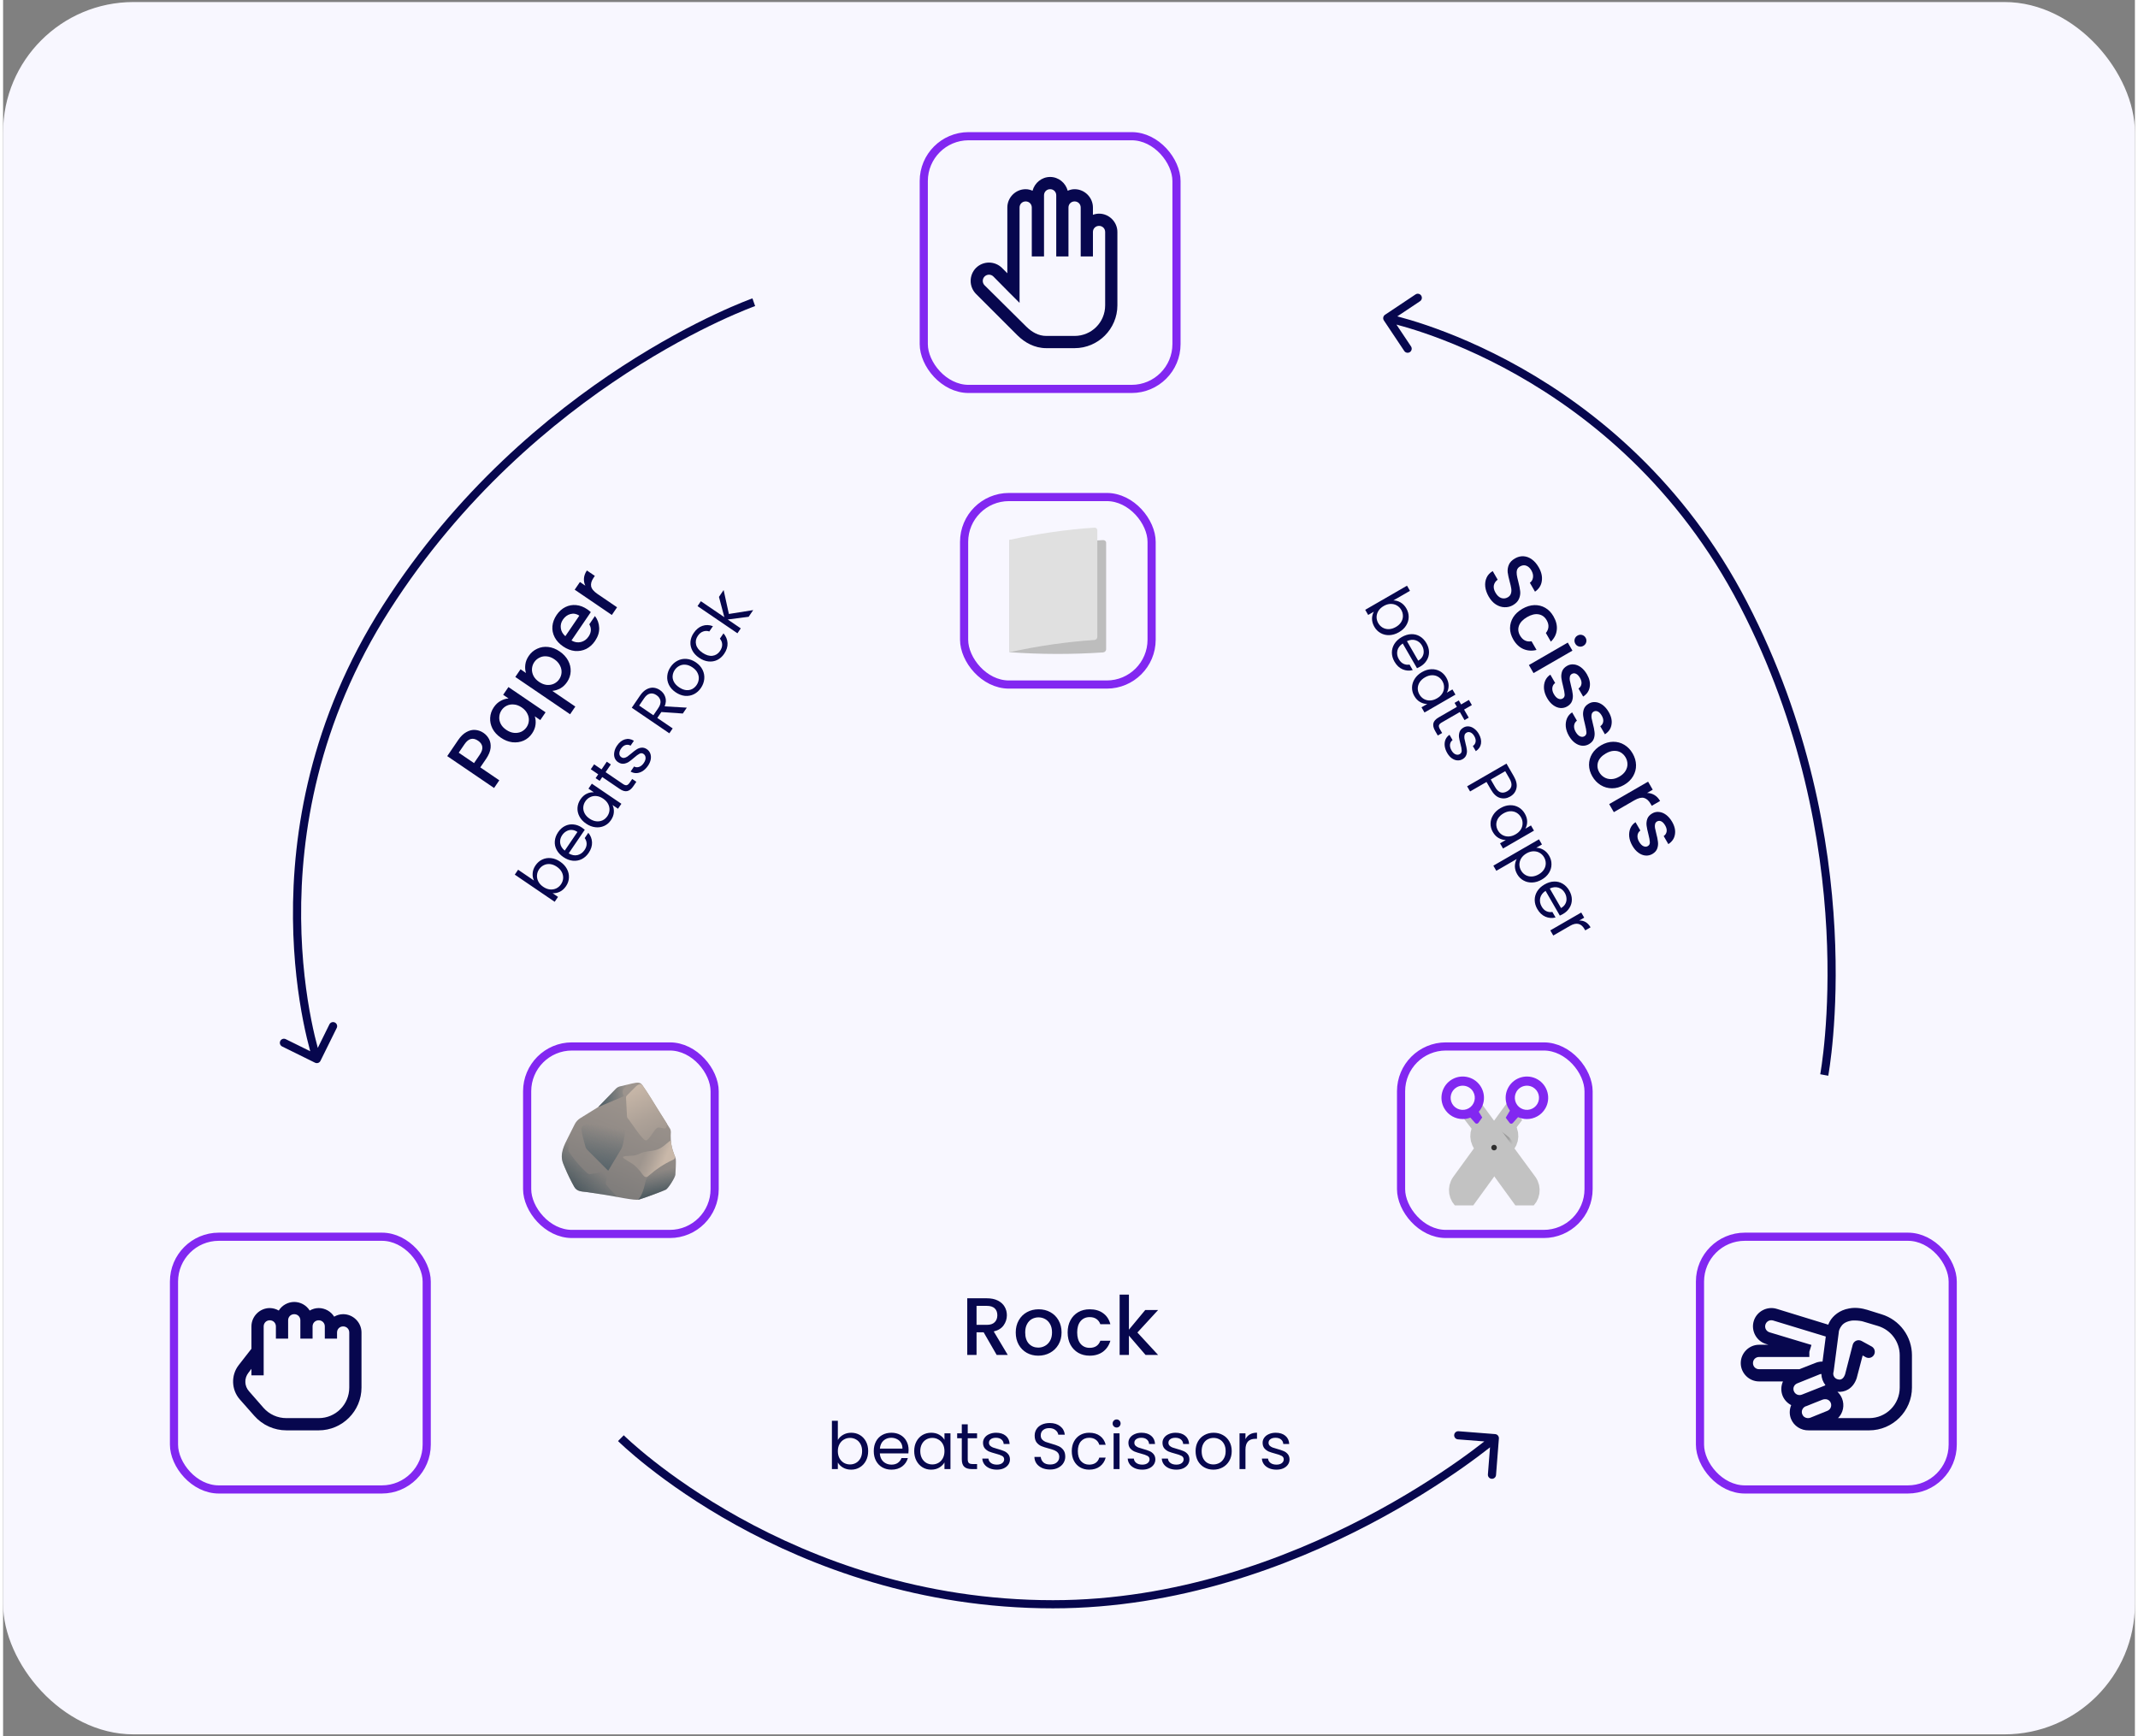 <svg width="591" height="480" viewBox="0 0 523 426" fill="none" xmlns="http://www.w3.org/2000/svg">
    <rect x="0" y="0" width="523" height="426" fill="#808080" stroke="none"/>
    <rect y="0.5" width="523" height="425" rx="32" fill="#F8F7FF" />
    <path
        d="M256.871 43.416C254.796 43.416 253.074 44.869 252.558 46.791C252.03 46.573 251.474 46.416 250.871 46.416C248.403 46.416 246.371 48.448 246.371 50.916V67.041L245.058 65.728C244.21 64.889 243.064 64.419 241.871 64.419C240.677 64.419 239.532 64.889 238.683 65.728C237.844 66.577 237.374 67.722 237.374 68.916C237.374 70.109 237.844 71.254 238.683 72.103L248.855 82.275C250.619 84.033 253.056 85.416 255.933 85.416H262.871C268.653 85.416 273.371 80.698 273.371 74.916V56.916C273.371 54.448 271.338 52.416 268.871 52.416C268.358 52.422 267.851 52.517 267.371 52.698V50.916C267.371 48.448 265.338 46.416 262.871 46.416C262.268 46.416 261.711 46.573 261.183 46.791C260.667 44.869 258.945 43.416 256.871 43.416ZM256.871 46.416C257.72 46.416 258.371 47.067 258.371 47.916V62.916H261.371V50.916C261.371 50.067 262.022 49.416 262.871 49.416C263.72 49.416 264.371 50.067 264.371 50.916V62.916H267.371V56.916C267.371 56.067 268.022 55.416 268.871 55.416C269.72 55.416 270.371 56.067 270.371 56.916V74.916C270.371 79.075 267.03 82.416 262.871 82.416H255.933C254.024 82.416 252.383 81.484 251.012 80.119L240.792 69.994C240.65 69.853 240.537 69.685 240.46 69.5C240.384 69.315 240.344 69.116 240.344 68.916C240.344 68.715 240.384 68.517 240.46 68.332C240.537 68.147 240.65 67.978 240.792 67.837C240.934 67.695 241.102 67.582 241.287 67.505C241.472 67.428 241.67 67.389 241.871 67.389C242.071 67.389 242.27 67.428 242.455 67.505C242.64 67.582 242.808 67.695 242.949 67.837L246.792 71.728L249.371 74.307V50.916C249.371 50.067 250.022 49.416 250.871 49.416C251.72 49.416 252.371 50.067 252.371 50.916V62.916H255.371V47.916C255.371 47.067 256.022 46.416 256.871 46.416Z"
        fill="#07074E" />
    <rect x="225.871" y="33.416" width="62" height="62" rx="11" stroke="#8227F1" stroke-width="2" />
    <path
        d="M71.429 319.416C70.669 319.418 69.923 319.613 69.259 319.982C68.595 320.35 68.036 320.881 67.632 321.525C66.964 321.132 66.204 320.922 65.429 320.916C62.961 320.916 60.929 322.948 60.929 325.416V330.9L57.788 334.932C55.872 337.41 56.001 340.966 58.07 343.321L61.632 347.353C62.616 348.473 63.827 349.37 65.185 349.985C66.543 350.599 68.017 350.916 69.507 350.916H77.429C83.211 350.916 87.929 346.198 87.929 340.416V326.916C87.929 324.448 85.896 322.416 83.429 322.416C82.626 322.416 81.882 322.65 81.225 323.025C80.822 322.381 80.262 321.85 79.599 321.482C78.935 321.113 78.188 320.918 77.429 320.916C76.626 320.916 75.882 321.15 75.225 321.525C74.822 320.881 74.262 320.35 73.599 319.982C72.935 319.613 72.188 319.418 71.429 319.416ZM71.429 322.416C72.278 322.416 72.929 323.067 72.929 323.916V328.416H75.929V325.416C75.929 324.567 76.58 323.916 77.429 323.916C78.278 323.916 78.929 324.567 78.929 325.416V328.416H81.929V326.916C81.929 326.067 82.58 325.416 83.429 325.416C84.278 325.416 84.929 326.067 84.929 326.916V340.416C84.929 344.575 81.588 347.916 77.429 347.916H69.507C68.443 347.919 67.391 347.695 66.421 347.259C65.451 346.822 64.585 346.183 63.882 345.384L60.32 341.307C59.772 340.692 59.458 339.905 59.432 339.082C59.406 338.26 59.671 337.454 60.179 336.807L60.929 335.821V337.416H63.929V325.416C63.929 324.567 64.58 323.916 65.429 323.916C66.278 323.916 66.929 324.567 66.929 325.416V328.416H69.929V323.916C69.929 323.067 70.58 322.416 71.429 322.416Z"
        fill="#07074E" />
    <rect x="41.929" y="303.416" width="62" height="62" rx="11" stroke="#8227F1" stroke-width="2" />
    <path
        d="M454.191 320.869C455.175 320.859 456.156 321.001 457.097 321.291H457.143L460.893 322.462C463.038 323.124 464.914 324.455 466.247 326.261C467.58 328.066 468.299 330.251 468.3 332.496V340.416C468.3 346.198 463.583 350.916 457.8 350.916H442.941C441.113 350.956 439.343 349.884 438.629 348.103C438.177 346.972 438.242 345.783 438.675 344.728C437.722 344.237 436.974 343.423 436.566 342.432C436.344 341.87 436.238 341.268 436.254 340.664C436.269 340.06 436.407 339.465 436.659 338.916H430.8C428.333 338.916 426.3 336.883 426.3 334.416C426.3 331.948 428.333 329.916 430.8 329.916H433.097L432.488 329.728C430.127 329.013 428.772 326.464 429.488 324.103C430.203 321.742 432.752 320.388 435.113 321.103L447.77 324.994C447.885 324.686 448.026 324.388 448.19 324.103C448.94 322.849 450.458 321.432 452.879 321.009C453.329 320.934 453.774 320.874 454.191 320.869ZM433.613 323.916C433.028 323.98 432.528 324.385 432.347 324.994C432.101 325.803 432.57 326.623 433.379 326.869L443.643 329.962L443.129 331.65V332.916H430.8C429.951 332.916 429.3 333.567 429.3 334.416C429.3 335.265 429.951 335.916 430.8 335.916H440.691L444.629 334.369C445.178 334.144 445.768 334.032 446.363 334.041L447.159 327.9L434.222 323.962C434.024 323.904 433.817 323.888 433.613 323.916ZM454.238 323.962C453.951 323.962 453.653 323.962 453.393 324.009C451.782 324.291 451.161 324.994 450.768 325.65C450.377 326.307 450.348 326.775 450.348 326.775V326.869L449.081 336.525C449.068 336.572 449.053 336.62 449.036 336.666C448.99 336.85 448.982 337.042 449.011 337.23C449.041 337.418 449.108 337.598 449.208 337.76C449.309 337.921 449.44 338.061 449.596 338.171C449.751 338.281 449.927 338.359 450.113 338.4C450.599 338.517 450.845 338.452 451.097 338.307C451.349 338.16 451.659 337.849 451.893 337.182L453.768 329.916C453.826 329.697 453.933 329.494 454.08 329.323C454.228 329.151 454.412 329.015 454.62 328.925C454.827 328.835 455.052 328.793 455.278 328.802C455.505 328.811 455.726 328.871 455.925 328.978L458.409 330.337C458.582 330.432 458.734 330.56 458.857 330.715C458.98 330.869 459.072 331.046 459.126 331.235C459.18 331.425 459.197 331.624 459.174 331.819C459.151 332.015 459.09 332.205 458.994 332.377C458.899 332.55 458.771 332.702 458.617 332.824C458.463 332.947 458.286 333.038 458.097 333.093C457.908 333.147 457.71 333.164 457.514 333.141C457.318 333.119 457.129 333.058 456.957 332.962L456.207 332.541L454.752 338.073C454.74 338.12 454.725 338.167 454.707 338.212C454.302 339.373 453.611 340.305 452.643 340.885C451.853 341.359 450.933 341.541 450.018 341.448C450.509 341.905 450.893 342.465 451.143 343.087C451.472 343.9 451.554 344.791 451.379 345.65C451.204 346.509 450.78 347.297 450.159 347.916H457.8C461.96 347.916 465.3 344.575 465.3 340.416V332.494C465.3 329.194 463.155 326.295 460.004 325.323L456.254 324.198C455.949 324.103 455.093 323.962 454.238 323.962ZM446.081 337.087C445.97 337.105 445.865 337.087 445.754 337.135L440.175 339.385C439.391 339.7 439.016 340.521 439.331 341.305C439.647 342.091 440.516 342.466 441.3 342.15L446.879 339.948C446.96 339.918 446.996 339.847 447.066 339.807C446.452 339.031 446.106 338.076 446.081 337.087ZM447.018 343.275C446.82 343.275 446.609 343.293 446.409 343.369L444.395 344.166L442.425 344.962L442.238 345.01C441.453 345.325 441.078 346.194 441.393 346.978C441.496 347.246 441.676 347.477 441.909 347.643C442.142 347.81 442.419 347.905 442.706 347.916H442.754C442.961 347.924 443.168 347.892 443.363 347.821L447.534 346.134C447.72 346.061 447.889 345.953 448.033 345.814C448.176 345.676 448.29 345.51 448.369 345.327C448.447 345.143 448.489 344.946 448.49 344.747C448.492 344.548 448.454 344.35 448.379 344.166C448.306 343.986 448.198 343.823 448.062 343.686C447.925 343.549 447.762 343.441 447.582 343.369C447.403 343.299 447.211 343.267 447.018 343.275Z"
        fill="#07074E" />
    <rect x="416.3" y="303.416" width="62" height="62" rx="11" stroke="#8227F1" stroke-width="2" />
    <path
        d="M426.976 148.232L426.088 148.692L426.976 148.232ZM338.749 78.615C338.443 78.156 338.566 77.535 339.026 77.228L346.512 72.233C346.971 71.926 347.592 72.05 347.899 72.509C348.205 72.969 348.082 73.59 347.622 73.896L340.968 78.337L345.408 84.991C345.715 85.451 345.591 86.072 345.132 86.378C344.672 86.685 344.051 86.561 343.745 86.102L338.749 78.615ZM446.781 263.735C445.798 263.55 445.798 263.55 445.798 263.55C445.798 263.55 445.798 263.55 445.798 263.549C445.798 263.548 445.799 263.546 445.799 263.543C445.8 263.537 445.802 263.527 445.804 263.515C445.809 263.489 445.816 263.45 445.825 263.397C445.844 263.292 445.872 263.133 445.906 262.922C445.976 262.5 446.074 261.871 446.189 261.046C446.419 259.398 446.715 256.972 446.976 253.875C447.497 247.68 447.877 238.802 447.309 228.092C446.173 206.669 441.245 177.941 426.088 148.692L427.864 147.771C443.185 177.337 448.16 206.361 449.306 227.986C449.88 238.8 449.496 247.771 448.969 254.043C448.705 257.179 448.405 259.641 448.17 261.323C448.053 262.164 447.952 262.81 447.88 263.247C447.844 263.466 447.815 263.632 447.795 263.745C447.785 263.801 447.777 263.844 447.772 263.874C447.769 263.888 447.767 263.9 447.766 263.907C447.765 263.911 447.764 263.914 447.764 263.916C447.764 263.918 447.764 263.919 447.763 263.919C447.763 263.92 447.763 263.92 446.781 263.735ZM426.088 148.692C410.958 119.495 389.27 102.08 371.357 91.961C362.4 86.901 354.391 83.667 348.627 81.7C345.746 80.716 343.426 80.05 341.831 79.63C341.034 79.42 340.418 79.272 340.004 79.177C339.796 79.129 339.639 79.095 339.536 79.072C339.484 79.061 339.445 79.053 339.42 79.048C339.407 79.045 339.398 79.043 339.392 79.042C339.389 79.042 339.387 79.041 339.386 79.041C339.386 79.041 339.385 79.041 339.385 79.041C339.385 79.041 339.385 79.041 339.581 78.06C339.777 77.08 339.777 77.08 339.778 77.08C339.779 77.08 339.78 77.08 339.781 77.08C339.783 77.081 339.786 77.082 339.79 77.082C339.798 77.084 339.81 77.086 339.825 77.089C339.855 77.096 339.898 77.105 339.955 77.117C340.068 77.141 340.235 77.178 340.452 77.228C340.886 77.327 341.522 77.481 342.341 77.696C343.978 78.127 346.343 78.807 349.273 79.807C355.134 81.807 363.259 85.089 372.341 90.219C390.507 100.482 412.515 118.153 427.864 147.771L426.088 148.692Z"
        fill="#07074E" />
    <path
        d="M94.042 149.051L94.885 149.59L94.042 149.051ZM77.866 260.266C77.622 260.761 77.022 260.964 76.527 260.719L68.457 256.734C67.962 256.49 67.759 255.89 68.004 255.395C68.248 254.9 68.848 254.696 69.343 254.941L76.516 258.483L80.058 251.311C80.303 250.815 80.903 250.612 81.398 250.857C81.893 251.101 82.096 251.701 81.852 252.196L77.866 260.266ZM184.169 74.148C184.501 75.091 184.501 75.091 184.501 75.091C184.5 75.091 184.5 75.091 184.499 75.092C184.498 75.092 184.496 75.093 184.493 75.094C184.488 75.096 184.478 75.099 184.466 75.103C184.442 75.112 184.404 75.126 184.354 75.144C184.253 75.18 184.102 75.236 183.902 75.312C183.502 75.462 182.908 75.692 182.136 76.004C180.594 76.629 178.345 77.586 175.533 78.909C169.907 81.555 162.028 85.665 153.037 91.511C135.052 103.207 112.637 121.838 94.885 149.59L93.2 148.512C111.144 120.46 133.792 101.64 151.947 89.835C161.026 83.931 168.986 79.778 174.681 77.099C177.529 75.76 179.812 74.788 181.385 74.151C182.172 73.832 182.782 73.596 183.197 73.44C183.404 73.362 183.563 73.303 183.67 73.264C183.724 73.245 183.765 73.23 183.793 73.22C183.808 73.215 183.818 73.211 183.826 73.209C183.83 73.207 183.832 73.206 183.835 73.205C183.836 73.205 183.837 73.205 183.837 73.204C183.838 73.204 183.838 73.204 184.169 74.148ZM94.885 149.59C77.165 177.291 72.927 204.781 73.12 225.353C73.216 235.64 74.42 244.193 75.599 250.168C76.188 253.156 76.77 255.498 77.204 257.089C77.421 257.884 77.601 258.492 77.725 258.899C77.788 259.102 77.836 259.255 77.869 259.356C77.885 259.407 77.898 259.444 77.906 259.469C77.91 259.481 77.913 259.49 77.915 259.495C77.916 259.498 77.916 259.5 77.917 259.501C77.917 259.502 77.917 259.502 77.917 259.502C77.917 259.502 77.917 259.502 76.97 259.823C76.023 260.144 76.022 260.143 76.022 260.142C76.022 260.142 76.022 260.141 76.021 260.14C76.021 260.137 76.019 260.134 76.018 260.13C76.016 260.123 76.012 260.111 76.007 260.097C75.998 260.068 75.984 260.026 75.966 259.971C75.93 259.861 75.879 259.698 75.813 259.485C75.683 259.059 75.497 258.432 75.275 257.615C74.829 255.982 74.236 253.593 73.636 250.555C72.438 244.48 71.218 235.803 71.12 225.372C70.925 204.509 75.224 176.613 93.2 148.512L94.885 149.59Z"
        fill="#07074E" />
    <path
        d="M257.57 393.584L257.569 392.584L257.57 393.584ZM366.963 352.911C367.006 352.361 366.595 351.879 366.044 351.836L357.071 351.135C356.521 351.092 356.04 351.504 355.996 352.054C355.953 352.605 356.365 353.086 356.916 353.129L364.891 353.752L364.268 361.728C364.225 362.279 364.637 362.76 365.187 362.803C365.738 362.846 366.219 362.435 366.262 361.884L366.963 352.911ZM151.567 352.833C150.862 353.542 150.862 353.543 150.863 353.543C150.863 353.544 150.864 353.545 150.865 353.545C150.866 353.547 150.869 353.549 150.871 353.552C150.877 353.558 150.885 353.566 150.896 353.576C150.918 353.597 150.949 353.628 150.99 353.668C151.073 353.748 151.195 353.866 151.356 354.018C151.679 354.323 152.158 354.767 152.789 355.33C154.05 356.458 155.921 358.063 158.368 359.988C163.261 363.836 170.46 368.962 179.7 374.086C198.179 384.333 224.847 394.588 257.57 394.584L257.569 392.584C225.271 392.588 198.937 382.466 180.67 372.337C171.538 367.272 164.427 362.209 159.604 358.416C157.193 356.519 155.354 354.941 154.121 353.839C153.504 353.288 153.039 352.857 152.73 352.564C152.575 352.418 152.459 352.307 152.383 352.232C152.344 352.195 152.316 352.168 152.298 352.149C152.288 352.14 152.282 352.134 152.277 352.13C152.275 352.127 152.274 352.126 152.273 352.125C152.272 352.125 152.272 352.124 152.272 352.124C152.272 352.124 152.272 352.124 151.567 352.833ZM257.57 394.584C288.159 394.581 315.421 384.323 335.01 374.093C344.809 368.975 352.702 363.858 358.148 360.017C360.871 358.097 362.983 356.495 364.417 355.371C365.134 354.809 365.681 354.367 366.05 354.064C366.235 353.913 366.375 353.796 366.47 353.717C366.517 353.677 366.553 353.647 366.577 353.626C366.59 353.616 366.599 353.608 366.605 353.602C366.609 353.6 366.611 353.598 366.613 353.596C366.614 353.595 366.615 353.595 366.615 353.594C366.616 353.594 366.616 353.593 365.966 352.833C365.316 352.073 365.316 352.073 365.316 352.073C365.316 352.074 365.316 352.074 365.315 352.074C365.314 352.075 365.312 352.077 365.309 352.079C365.304 352.084 365.296 352.09 365.285 352.1C365.263 352.118 365.23 352.146 365.185 352.184C365.096 352.259 364.961 352.371 364.782 352.518C364.424 352.812 363.888 353.245 363.183 353.797C361.774 354.902 359.688 356.483 356.995 358.383C351.608 362.182 343.791 367.251 334.084 372.32C314.661 382.464 287.725 392.581 257.569 392.584L257.57 394.584Z"
        fill="#07074E" />
    <g clip-path="url(#clip0_35_863)">
        <path
            d="M246.922 160.01V132.452C254.552 133.002 262.217 133.02 269.849 132.505C270.269 132.477 270.612 132.765 270.612 133.15V159.312C270.612 159.697 270.272 160.035 269.849 160.062C262.215 160.577 254.554 160.56 246.922 160.01Z"
            fill="#BDBDBD" />
        <path
            d="M246.922 160.005V132.447C253.857 130.92 260.819 129.917 267.754 129.45C268.137 129.425 268.447 129.717 268.447 130.102V156.265C268.447 156.65 268.137 156.982 267.754 157.007C260.819 157.475 253.857 158.477 246.922 160.005Z"
            fill="#E0E0E0" />
    </g>
    <rect x="235.767" y="121.942" width="46" height="46" rx="11" stroke="#8227F1" stroke-width="2" />
    <path
        d="M137.799 286.418C137.667 286.105 137.539 285.793 137.414 285.48C136.472 283.103 137.654 280.958 138.709 278.858L140.239 275.818C140.547 275.205 141.019 274.69 141.599 274.33L145.999 271.6L150.347 267.105C150.617 266.825 150.961 266.628 151.339 266.538L154.299 265.823C155.732 265.48 156.347 265.535 156.809 266.193C158.412 268.468 159.484 270.34 160.912 272.608C161.689 273.843 163.484 276.68 163.597 276.868C163.942 277.448 163.802 277.933 163.789 278.598C163.759 280.13 164.029 281.67 164.589 283.098C164.757 283.523 164.949 283.943 165.037 284.39C165.117 284.793 165.009 287.35 164.927 288.215C164.859 288.918 163.199 291.54 162.604 291.858C161.949 292.208 157.094 293.993 156.022 294.298C154.949 294.603 150.299 293.54 147.884 293.17C146.392 292.943 144.897 292.713 143.404 292.485C142.109 292.288 140.822 292.438 140.097 291.13C139.244 289.6 138.479 288.028 137.799 286.418Z"
        fill="url(#paint0_linear_35_863)" />
    <path
        d="M143.402 292.483C144.894 292.71 146.389 292.94 147.882 293.168C148.659 293.288 149.669 293.478 150.717 293.673C150.012 292.838 148.959 291.848 148.254 291.013C148.102 290.833 147.947 290.645 147.892 290.415C147.834 290.17 147.899 289.918 147.967 289.675C148.182 288.88 148.237 288.018 148.452 287.223C147.119 287.533 144.049 288.123 143.797 288.05C143.517 287.97 143.289 287.768 143.072 287.57C141.489 286.125 140.252 284.668 139.042 282.905C138.899 282.698 138.754 282.483 138.702 282.235C138.652 282.003 138.689 281.763 138.727 281.53C138.817 280.95 139.017 279.343 139.177 277.925L138.707 278.858C137.654 280.958 136.472 283.103 137.417 285.48C137.542 285.795 137.669 286.108 137.802 286.418C138.48 288.027 139.245 289.599 140.094 291.125C140.817 292.435 142.107 292.285 143.402 292.483Z"
        fill="url(#paint1_linear_35_863)" />
    <path
        d="M156.829 266.22C156.522 265.858 155.922 265.928 155.292 266.503L153.027 268.768C152.887 268.908 152.812 269.1 152.824 269.298L153.067 273.923C153.074 274.078 153.132 274.223 153.232 274.34C154.037 275.28 156.882 279.798 157.707 279.798C158.529 279.798 159.967 276.593 160.699 276.61C160.824 276.613 161.477 276.653 162.114 276.848C162.709 277.028 162.942 276.21 162.819 275.63C162.204 274.655 161.377 273.348 160.912 272.608C159.489 270.35 158.419 268.483 156.829 266.22Z"
        fill="url(#paint2_linear_35_863)" />
    <path
        d="M146.289 275.325C147.122 275.2 149.899 274.728 150.422 274.523C151.442 274.12 152.342 272.405 152.937 271.483C152.937 271.483 153.142 274.49 152.937 275.665C152.794 276.483 152.257 280.758 151.717 281.783L148.452 287.223L143.654 282.425C143.247 282.018 142.987 281.803 142.839 281.225C142.502 279.905 141.889 277.958 141.887 276.81C141.884 275.663 144.977 275.52 146.289 275.325Z"
        fill="url(#paint3_linear_35_863)" />
    <path
        d="M152.357 268.918C152.037 268.535 151.947 267.993 152.057 267.508C152.15 267.103 152.99 266.32 153.262 266.073L151.34 266.538C150.962 266.629 150.618 266.826 150.347 267.105L146 271.6C146 271.6 150.21 269.845 152.357 268.918Z"
        fill="url(#paint4_linear_35_863)" />
    <path
        d="M164.587 283.098C164.167 282.026 163.909 280.898 163.822 279.75C162.387 280.733 161.584 282.008 159.274 282.32C158.662 282.403 157.714 282.518 157.117 282.675C156.377 282.87 155.692 283.418 154.582 283.52C153.792 283.595 151.799 283.538 152.099 283.983C152.399 284.428 154.187 285.325 154.632 285.688C155.264 286.195 155.814 286.793 156.342 287.408C156.617 287.73 157.029 288.513 157.509 288.725C157.632 288.78 157.762 288.795 157.892 288.755C158.119 288.688 158.302 288.523 158.479 288.365C160.2 286.84 162.135 285.575 164.222 284.61C164.444 284.508 164.684 284.393 164.794 284.173C164.842 284.075 164.862 283.943 164.864 283.8C164.777 283.565 164.679 283.333 164.587 283.098Z"
        fill="url(#paint5_linear_35_863)" />
    <path
        d="M165.034 284.39C165.002 284.228 164.954 284.068 164.899 283.91C164.857 284.058 164.764 284.22 164.564 284.373C163.989 284.813 161.772 285.49 159.332 287.628C157.739 289.023 157.737 289.21 157.394 290.748C156.834 293.265 155.944 294.18 155.774 294.335C155.867 294.325 155.949 294.313 156.017 294.293C157.092 293.99 161.944 292.203 162.599 291.853C163.194 291.535 164.854 288.913 164.922 288.21C165.007 287.35 165.114 284.793 165.034 284.39Z"
        fill="url(#paint6_linear_35_863)" />
    <rect x="128.567" y="256.733" width="46" height="46" rx="11" stroke="#8227F1" stroke-width="2" />
    <g clip-path="url(#clip1_35_863)">
        <path
            d="M365.599 284.695L358.489 294.483C357.111 293.48 356.804 291.553 357.806 290.173L364.151 281.44M367.961 276.195C369.339 277.198 369.646 279.125 368.644 280.505L367.694 281.813L366.244 278.558L371.216 271.733"
            fill="#C2C2C2" />
        <path
            d="M365.599 284.695L358.489 294.483C357.111 293.48 356.804 291.553 357.806 290.173L364.151 281.44M367.961 276.195C369.339 277.198 369.646 279.125 368.644 280.505L367.694 281.813L366.244 278.558L371.216 271.733"
            stroke="#C2C2C2" stroke-width="5" stroke-miterlimit="10" />
        <mask id="mask0_35_863" style="mask-type:luminance" maskUnits="userSpaceOnUse" x="365" y="275" width="5"
            height="8">
            <path
                d="M367.966 275.233C369.731 276.515 370.499 278.968 369.216 280.733L368.001 282.405L365.769 278.258L367.966 275.233Z"
                fill="white" />
        </mask>
        <g mask="url(#mask0_35_863)">
            <path d="M368.981 281.685L365.599 277.093" stroke="#999999" stroke-width="4" stroke-miterlimit="10" />
        </g>
        <path
            d="M360.216 272.733L363.466 276.983L360.216 272.733ZM363.721 276.195C362.344 277.198 362.036 279.125 363.039 280.505L373.194 294.483C374.571 293.48 374.879 291.553 373.876 290.173L360.706 272.265"
            fill="#C2C2C2" />
        <path
            d="M360.216 272.733L363.466 276.983M363.721 276.195C362.344 277.198 362.036 279.125 363.039 280.505L373.194 294.483C374.571 293.48 374.879 291.553 373.876 290.173L360.706 272.265"
            stroke="#C2C2C2" stroke-width="5" stroke-miterlimit="10" />
        <path
            d="M365.781 282.233C366.16 282.233 366.466 281.926 366.466 281.548C366.466 281.169 366.16 280.863 365.781 280.863C365.403 280.863 365.096 281.169 365.096 281.548C365.096 281.926 365.403 282.233 365.781 282.233Z"
            fill="#2F2F2F" />
        <path d="M370.716 273.233L367.466 277.483L370.716 273.233Z" fill="#C2C2C2" />
        <path d="M370.716 273.233L367.466 277.483" stroke="#C2C2C2" stroke-width="5" stroke-miterlimit="10" />
        <path
            d="M371.966 273.733L370.371 275.525C370.322 275.58 370.261 275.624 370.193 275.653C370.125 275.681 370.051 275.695 369.977 275.692C369.903 275.688 369.831 275.669 369.766 275.635C369.7 275.6 369.643 275.552 369.599 275.493L368.639 274.215L369.966 271.983L371.966 273.733ZM359.561 273.733L361.146 275.515C361.196 275.571 361.258 275.615 361.327 275.644C361.396 275.673 361.471 275.686 361.546 275.683C361.621 275.679 361.694 275.658 361.76 275.622C361.826 275.586 361.882 275.536 361.926 275.475L362.874 274.155L361.561 271.983L359.561 273.733Z"
            fill="#8227F1" />
        <path
            d="M358.101 274.545C356.296 274.545 354.539 273.61 353.574 271.938C352.134 269.445 352.991 266.245 355.481 264.808C357.974 263.368 361.171 264.225 362.609 266.718C364.046 269.21 363.191 272.408 360.699 273.845C359.881 274.32 358.984 274.545 358.101 274.545ZM358.086 266.358C357.584 266.358 357.074 266.485 356.606 266.755C355.189 267.573 354.701 269.393 355.519 270.81C356.336 272.228 358.156 272.715 359.574 271.898C360.991 271.08 361.479 269.26 360.661 267.843C360.114 266.89 359.114 266.358 358.086 266.358ZM373.831 274.545C372.946 274.545 372.051 274.32 371.231 273.848C368.739 272.41 367.881 269.21 369.321 266.72C370.759 264.228 373.959 263.37 376.449 264.81C378.941 266.248 379.799 269.448 378.359 271.938C377.396 273.608 375.636 274.545 373.831 274.545ZM373.846 266.358C372.819 266.358 371.819 266.89 371.271 267.84C370.454 269.258 370.941 271.078 372.359 271.895C373.776 272.713 375.596 272.225 376.414 270.808C377.231 269.39 376.744 267.57 375.326 266.753C374.876 266.495 374.366 266.359 373.846 266.358Z"
            fill="#8227F1" />
    </g>
    <rect x="342.966" y="256.733" width="46" height="46" rx="11" stroke="#8227F1" stroke-width="2" />
    <path
        d="M117.855 179.796C118.439 180.194 118.896 180.707 119.227 181.335C119.557 181.963 119.682 182.693 119.6 183.524C119.507 184.348 119.138 185.234 118.493 186.182L117.075 188.265L121.737 191.438L120.455 193.323L108.963 185.502L111.664 181.534C112.264 180.652 112.925 180.013 113.646 179.617C114.364 179.202 115.083 179.023 115.804 179.078C116.532 179.122 117.215 179.361 117.855 179.796ZM116.955 185.135C117.443 184.419 117.647 183.775 117.567 183.205C117.476 182.627 117.133 182.136 116.538 181.731C115.282 180.875 114.169 181.159 113.202 182.581L111.784 184.664L115.537 187.218L116.955 185.135ZM122.123 180.99C121.208 180.367 120.525 179.628 120.075 178.774C119.632 177.908 119.439 177.018 119.496 176.105C119.549 175.174 119.846 174.311 120.386 173.518C120.874 172.801 121.441 172.276 122.087 171.942C122.731 171.589 123.37 171.396 124.007 171.361L122.684 170.461L123.978 168.56L133.088 174.76L131.794 176.661L130.439 175.739C130.651 176.351 130.713 177.03 130.624 177.776C130.536 178.522 130.251 179.248 129.771 179.954C129.239 180.736 128.553 181.318 127.713 181.698C126.863 182.071 125.948 182.206 124.969 182.104C123.986 181.984 123.038 181.612 122.123 180.99ZM127.231 173.555C126.603 173.128 125.967 172.889 125.324 172.838C124.688 172.777 124.107 172.873 123.579 173.127C123.052 173.381 122.623 173.75 122.293 174.235C121.963 174.72 121.776 175.254 121.734 175.838C121.68 176.415 121.795 176.993 122.078 177.572C122.357 178.133 122.811 178.628 123.439 179.055C124.068 179.483 124.705 179.731 125.352 179.8C126.006 179.858 126.602 179.764 127.141 179.518C127.676 179.253 128.104 178.884 128.427 178.41C128.757 177.925 128.943 177.39 128.986 176.806C129.029 176.222 128.905 175.646 128.614 175.078C128.32 174.49 127.859 173.983 127.231 173.555ZM128.285 165.11C128.084 164.506 128.027 163.83 128.116 163.084C128.204 162.338 128.485 161.618 128.958 160.923C129.498 160.13 130.187 159.543 131.027 159.162C131.863 158.763 132.761 158.617 133.722 158.722C134.682 158.827 135.62 159.191 136.535 159.814C137.45 160.437 138.143 161.183 138.616 162.053C139.077 162.915 139.287 163.816 139.244 164.755C139.199 165.675 138.906 166.532 138.365 167.326C137.893 168.02 137.335 168.544 136.692 168.896C136.038 169.242 135.385 169.442 134.733 169.499L140.388 173.347L139.105 175.232L125.663 166.084L126.946 164.199L128.285 165.11ZM135.229 161.732C134.601 161.304 133.971 161.069 133.339 161.026C132.703 160.965 132.124 161.07 131.6 161.342C131.072 161.596 130.643 161.966 130.313 162.451C129.991 162.924 129.804 163.459 129.754 164.054C129.712 164.638 129.832 165.22 130.115 165.799C130.405 166.368 130.864 166.866 131.493 167.293C132.121 167.721 132.758 167.969 133.405 168.038C134.048 168.089 134.633 167.987 135.161 167.734C135.696 167.469 136.125 167.099 136.447 166.625C136.777 166.14 136.964 165.606 137.006 165.022C137.045 164.42 136.914 163.83 136.613 163.254C136.319 162.667 135.858 162.16 135.229 161.732ZM143.304 149.477C143.646 149.709 143.939 149.941 144.185 150.173L139.447 157.134C140.212 157.574 140.98 157.701 141.751 157.516C142.522 157.331 143.148 156.886 143.628 156.181C144.318 155.167 144.382 154.161 143.818 153.165L145.202 151.131C145.852 151.977 146.2 152.947 146.245 154.042C146.286 155.119 145.943 156.192 145.215 157.261C144.623 158.132 143.897 158.783 143.039 159.215C142.177 159.628 141.258 159.793 140.283 159.71C139.304 159.608 138.346 159.239 137.409 158.601C136.472 157.963 135.778 157.217 135.328 156.362C134.874 155.489 134.686 154.579 134.766 153.633C134.853 152.676 135.2 151.751 135.808 150.858C136.393 149.999 137.101 149.36 137.934 148.943C138.766 148.525 139.652 148.362 140.59 148.452C141.518 148.535 142.422 148.877 143.304 149.477ZM141.37 151.039C140.668 150.578 139.942 150.447 139.193 150.647C138.444 150.847 137.826 151.305 137.339 152.021C136.896 152.672 136.726 153.371 136.83 154.119C136.923 154.859 137.292 155.514 137.938 156.082L141.37 151.039ZM142.84 143.689C142.565 143.098 142.454 142.491 142.508 141.866C142.559 141.223 142.798 140.588 143.225 139.959L145.176 141.287L144.85 141.767C144.347 142.505 144.152 143.195 144.264 143.836C144.384 144.465 144.907 145.095 145.833 145.726L150.628 148.989L149.345 150.874L140.234 144.674L141.517 142.789L142.84 143.689Z"
        fill="#07074E" />
    <path
        d="M130.242 216.025C129.978 215.484 129.871 214.882 129.922 214.22C129.972 213.558 130.205 212.923 130.619 212.314C131.063 211.662 131.616 211.18 132.279 210.87C132.942 210.56 133.657 210.447 134.426 210.531C135.186 210.609 135.936 210.901 136.676 211.405C137.408 211.903 137.959 212.497 138.328 213.187C138.697 213.877 138.86 214.594 138.818 215.339C138.781 216.076 138.544 216.766 138.106 217.409C137.679 218.036 137.168 218.494 136.57 218.784C135.979 219.065 135.39 219.181 134.805 219.131L136.141 220.04L135.322 221.244L125.534 214.582L126.353 213.378L130.242 216.025ZM135.839 212.635C135.292 212.263 134.741 212.049 134.186 211.993C133.63 211.938 133.117 212.027 132.648 212.263C132.184 212.489 131.799 212.827 131.493 213.277C131.193 213.718 131.024 214.203 130.986 214.732C130.946 215.246 131.055 215.759 131.313 216.271C131.569 216.767 131.966 217.198 132.504 217.564C133.05 217.937 133.606 218.153 134.17 218.215C134.732 218.262 135.249 218.175 135.722 217.955C136.191 217.72 136.576 217.382 136.876 216.941C137.182 216.491 137.356 216.009 137.396 215.494C137.434 214.965 137.325 214.452 137.069 213.956C136.805 213.453 136.395 213.013 135.839 212.635ZM142.004 203.036C142.234 203.192 142.467 203.37 142.705 203.571L138.762 209.364C139.506 209.806 140.231 209.945 140.937 209.78C141.64 209.6 142.207 209.193 142.639 208.558C142.994 208.038 143.169 207.525 143.165 207.019C143.158 206.498 142.999 206.029 142.69 205.612L143.572 204.315C144.137 204.984 144.441 205.759 144.486 206.641C144.522 207.517 144.246 208.387 143.658 209.251C143.19 209.939 142.615 210.451 141.935 210.788C141.26 211.116 140.535 211.242 139.761 211.166C138.978 211.085 138.211 210.789 137.462 210.279C136.712 209.769 136.157 209.172 135.797 208.488C135.437 207.804 135.29 207.091 135.356 206.349C135.419 205.592 135.691 204.861 136.171 204.156C136.639 203.468 137.203 202.962 137.863 202.637C138.523 202.312 139.214 202.188 139.935 202.266C140.653 202.329 141.343 202.586 142.004 203.036ZM140.907 204.108C140.448 203.796 139.987 203.63 139.523 203.611C139.05 203.586 138.609 203.693 138.202 203.931C137.791 204.155 137.442 204.479 137.154 204.902C136.74 205.51 136.58 206.163 136.674 206.859C136.774 207.546 137.146 208.155 137.792 208.685L140.907 204.108ZM143.031 202.068C142.29 201.564 141.744 200.973 141.393 200.295C141.032 199.611 140.875 198.904 140.92 198.173C140.972 197.434 141.217 196.743 141.655 196.099C142.087 195.464 142.599 195.006 143.19 194.725C143.782 194.443 144.362 194.329 144.933 194.382L143.61 193.482L144.438 192.265L151.687 197.198L150.859 198.415L149.51 197.497C149.771 198.023 149.881 198.62 149.839 199.288C149.794 199.942 149.558 200.581 149.132 201.207C148.694 201.851 148.139 202.325 147.468 202.629C146.796 202.934 146.072 203.041 145.295 202.95C144.518 202.86 143.763 202.566 143.031 202.068ZM147.221 195.939C146.675 195.567 146.123 195.353 145.568 195.298C145.012 195.242 144.499 195.332 144.03 195.567C143.557 195.787 143.168 196.122 142.862 196.572C142.556 197.022 142.382 197.504 142.342 198.018C142.302 198.533 142.409 199.038 142.665 199.535C142.92 200.031 143.322 200.465 143.868 200.838C144.424 201.216 144.984 201.435 145.548 201.497C146.104 201.553 146.618 201.47 147.091 201.25C147.554 201.024 147.939 200.686 148.245 200.236C148.551 199.786 148.725 199.304 148.765 198.79C148.803 198.261 148.694 197.748 148.438 197.251C148.174 196.749 147.768 196.311 147.221 195.939ZM147.814 189.438L152.087 192.345C152.439 192.585 152.742 192.681 152.994 192.634C153.237 192.58 153.484 192.368 153.736 191.997L154.339 191.111L155.358 191.804L154.62 192.889C154.164 193.559 153.667 193.957 153.131 194.082C152.594 194.207 151.973 194.029 151.267 193.549L146.995 190.641L146.356 191.58L145.364 190.905L146.003 189.966L144.178 188.724L144.997 187.52L146.822 188.762L148.109 186.871L149.101 187.546L147.814 189.438ZM158.216 187.861C157.838 188.416 157.406 188.851 156.921 189.166C156.427 189.475 155.925 189.643 155.416 189.671C154.898 189.693 154.41 189.567 153.951 189.293L154.797 188.05C155.183 188.261 155.592 188.294 156.025 188.15C156.465 187.998 156.852 187.674 157.188 187.181C157.501 186.722 157.645 186.292 157.622 185.889C157.6 185.486 157.434 185.18 157.125 184.97C156.808 184.754 156.478 184.736 156.136 184.916C155.785 185.09 155.334 185.422 154.782 185.911C154.275 186.352 153.834 186.697 153.459 186.945C153.081 187.178 152.666 187.322 152.216 187.377C151.763 187.417 151.303 187.278 150.836 186.96C150.465 186.708 150.201 186.367 150.042 185.936C149.884 185.506 149.854 185.028 149.954 184.502C150.045 183.97 150.267 183.444 150.621 182.924C151.167 182.122 151.811 181.612 152.553 181.394C153.295 181.176 154.03 181.29 154.76 181.734L153.941 182.938C153.543 182.706 153.134 182.654 152.713 182.78C152.298 182.897 151.931 183.19 151.613 183.657C151.319 184.089 151.177 184.496 151.188 184.878C151.2 185.259 151.355 185.552 151.655 185.756C151.893 185.918 152.142 185.979 152.403 185.937C152.661 185.88 152.917 185.77 153.17 185.607C153.42 185.429 153.743 185.171 154.14 184.835C154.635 184.411 155.064 184.083 155.427 183.853C155.782 183.617 156.174 183.477 156.603 183.434C157.038 183.382 157.48 183.502 157.926 183.793C158.323 184.063 158.605 184.416 158.773 184.853C158.94 185.289 158.979 185.773 158.888 186.305C158.794 186.822 158.57 187.34 158.216 187.861ZM166.758 175.054L161.493 174.684L160.503 176.139L164.273 178.705L163.454 179.909L154.234 173.634L156.26 170.658C156.734 169.961 157.252 169.456 157.814 169.142C158.382 168.819 158.95 168.676 159.518 168.714C160.086 168.752 160.63 168.948 161.15 169.302C161.785 169.734 162.219 170.301 162.452 171.001C162.691 171.693 162.64 172.459 162.301 173.298L167.739 173.612L166.758 175.054ZM159.538 175.482L160.744 173.71C161.188 173.057 161.362 172.46 161.267 171.917C161.163 171.369 160.842 170.912 160.304 170.546C159.757 170.174 159.223 170.049 158.701 170.171C158.185 170.284 157.702 170.672 157.252 171.333L156.046 173.105L159.538 175.482ZM171.201 168.781C170.739 169.46 170.165 169.972 169.478 170.318C168.797 170.654 168.067 170.789 167.286 170.723C166.503 170.641 165.737 170.345 164.987 169.835C164.246 169.331 163.702 168.728 163.354 168.027C163.002 167.31 162.866 166.572 162.944 165.813C163.014 165.047 163.283 164.32 163.751 163.633C164.219 162.945 164.796 162.428 165.483 162.083C166.161 161.731 166.89 161.589 167.67 161.655C168.457 161.713 169.225 161.997 169.974 162.507C170.724 163.017 171.271 163.635 171.616 164.36C171.959 165.071 172.092 165.813 172.017 166.587C171.941 167.362 171.669 168.093 171.201 168.781ZM170.143 168.061C170.437 167.629 170.612 167.154 170.667 166.637C170.722 166.119 170.625 165.608 170.376 165.103C170.132 164.589 169.719 164.134 169.137 163.737C168.555 163.341 167.983 163.12 167.422 163.073C166.86 163.026 166.356 163.122 165.91 163.36C165.455 163.593 165.081 163.925 164.787 164.357C164.487 164.798 164.312 165.273 164.263 165.781C164.211 166.275 164.312 166.77 164.568 167.266C164.824 167.763 165.242 168.209 165.824 168.605C166.415 169.007 166.985 169.24 167.535 169.305C168.091 169.361 168.593 169.277 169.042 169.053C169.482 168.824 169.849 168.493 170.143 168.061ZM170.745 161.374C169.996 160.864 169.445 160.27 169.094 159.592C168.734 158.908 168.579 158.197 168.631 157.458C168.688 156.71 168.951 155.992 169.419 155.304C170.025 154.413 170.739 153.829 171.561 153.55C172.39 153.262 173.25 153.286 174.143 153.623L173.261 154.919C172.736 154.743 172.223 154.748 171.721 154.936C171.225 155.114 170.797 155.468 170.437 155.997C169.969 156.685 169.829 157.403 170.017 158.15C170.197 158.891 170.718 159.556 171.583 160.144C172.456 160.738 173.274 160.986 174.038 160.887C174.803 160.788 175.419 160.394 175.887 159.706C176.247 159.177 176.424 158.652 176.417 158.131C176.41 157.611 176.222 157.128 175.854 156.684L176.736 155.387C177.345 156.086 177.676 156.879 177.73 157.767C177.774 158.649 177.5 159.526 176.906 160.399C176.437 161.087 175.866 161.595 175.191 161.923C174.523 162.242 173.804 162.359 173.036 162.275C172.267 162.191 171.504 161.891 170.745 161.374ZM182.912 151.318L177.775 151.984L180.976 154.162L180.157 155.366L170.369 148.704L171.188 147.5L176.942 151.416L175.627 146.438L176.771 144.758L178.059 150.628L184.028 149.678L182.912 151.318Z"
        fill="#07074E" />
    <path
        d="M364.462 146.359C363.995 145.551 363.714 144.744 363.618 143.937C363.533 143.124 363.644 142.382 363.95 141.713C364.257 141.043 364.756 140.509 365.449 140.109L366.669 142.222C366.176 142.568 365.865 143.017 365.737 143.568C365.616 144.131 365.745 144.741 366.125 145.399C366.518 146.081 366.987 146.519 367.53 146.713C368.085 146.901 368.622 146.845 369.142 146.545C369.546 146.311 369.805 146 369.919 145.611C370.04 145.233 370.066 144.825 369.998 144.387C369.936 143.961 369.806 143.389 369.608 142.673C369.363 141.767 369.2 141.006 369.122 140.39C369.061 139.778 369.156 139.169 369.406 138.563C369.657 137.956 370.157 137.437 370.908 137.003C371.6 136.603 372.307 136.426 373.026 136.473C373.746 136.519 374.424 136.774 375.061 137.238C375.698 137.701 376.254 138.343 376.727 139.163C377.4 140.329 377.656 141.452 377.494 142.531C377.35 143.615 376.793 144.49 375.823 145.158L374.563 142.975C374.982 142.687 375.238 142.263 375.329 141.702C375.421 141.141 375.287 140.549 374.927 139.925C374.6 139.359 374.189 138.981 373.694 138.789C373.199 138.598 372.68 138.659 372.137 138.972C371.767 139.186 371.525 139.472 371.409 139.832C371.311 140.196 371.293 140.591 371.355 141.018C371.416 141.444 371.539 142.004 371.724 142.698C371.965 143.621 372.119 144.395 372.186 145.018C372.26 145.652 372.166 146.276 371.904 146.889C371.661 147.507 371.158 148.036 370.396 148.476C369.784 148.83 369.11 148.996 368.373 148.974C367.644 148.964 366.929 148.738 366.227 148.296C365.544 147.86 364.955 147.214 364.462 146.359ZM372.729 149.358C373.71 148.791 374.684 148.491 375.65 148.457C376.634 148.428 377.531 148.649 378.342 149.12C379.153 149.591 379.821 150.282 380.348 151.195C381.015 152.349 381.288 153.462 381.167 154.532C381.064 155.608 380.581 156.572 379.718 157.424L378.488 155.294C378.862 154.847 379.071 154.357 379.117 153.822C379.162 153.288 379.019 152.732 378.685 152.155C378.219 151.346 377.557 150.866 376.699 150.715C375.86 150.568 374.927 150.791 373.899 151.385C372.871 151.978 372.205 152.678 371.901 153.485C371.604 154.303 371.689 155.116 372.155 155.925C372.815 157.068 373.754 157.534 374.972 157.324L376.202 159.454C375.072 159.737 373.999 159.664 372.981 159.235C371.976 158.8 371.146 158.016 370.493 156.885C369.966 155.972 369.701 155.047 369.699 154.11C369.708 153.165 369.965 152.278 370.471 151.447C370.995 150.621 371.748 149.925 372.729 149.358ZM385.713 157.926C385.506 157.568 385.454 157.198 385.556 156.816C385.659 156.433 385.889 156.139 386.247 155.932C386.605 155.725 386.975 155.673 387.358 155.776C387.74 155.878 388.035 156.108 388.241 156.466C388.441 156.813 388.49 157.177 388.388 157.56C388.285 157.942 388.055 158.237 387.697 158.443C387.339 158.65 386.969 158.702 386.586 158.6C386.204 158.497 385.913 158.273 385.713 157.926ZM385.008 159.626L375.465 165.136L374.325 163.162L383.868 157.652L385.008 159.626ZM378.805 171.283C378.372 170.532 378.115 169.78 378.034 169.026C377.971 168.277 378.07 167.596 378.332 166.983C378.606 166.364 379.025 165.876 379.589 165.519L380.769 167.563C380.384 167.831 380.154 168.218 380.077 168.725C380.018 169.236 380.142 169.757 380.448 170.288C380.768 170.842 381.119 171.21 381.5 171.39C381.899 171.575 382.267 171.571 382.601 171.378C382.959 171.171 383.125 170.844 383.098 170.398C383.078 169.963 382.959 169.316 382.74 168.457C382.523 167.628 382.377 166.935 382.301 166.378C382.226 165.821 382.282 165.265 382.47 164.71C382.664 164.167 383.073 163.715 383.697 163.355C384.205 163.062 384.753 162.945 385.343 163.005C385.943 163.059 386.525 163.293 387.087 163.707C387.656 164.133 388.151 164.709 388.571 165.437C389.198 166.522 389.424 167.554 389.249 168.532C389.093 169.515 388.555 170.303 387.635 170.896L386.495 168.922C386.902 168.64 387.143 168.27 387.217 167.812C387.291 167.354 387.175 166.859 386.868 166.328C386.568 165.808 386.24 165.466 385.884 165.303C385.527 165.139 385.188 165.15 384.864 165.337C384.61 165.484 384.45 165.699 384.383 165.984C384.317 166.269 384.308 166.574 384.358 166.899C384.419 167.218 384.524 167.681 384.674 168.287C384.889 169.087 385.025 169.763 385.082 170.315C385.158 170.872 385.104 171.419 384.921 171.955C384.738 172.492 384.344 172.943 383.739 173.307C383.196 173.621 382.624 173.751 382.024 173.697C381.423 173.644 380.842 173.41 380.279 172.995C379.723 172.593 379.232 172.022 378.805 171.283ZM384.147 180.535C383.714 179.785 383.457 179.032 383.376 178.279C383.313 177.53 383.412 176.849 383.674 176.236C383.948 175.616 384.366 175.128 384.93 174.771L386.11 176.815C385.726 177.083 385.496 177.47 385.418 177.977C385.359 178.488 385.483 179.009 385.79 179.54C386.11 180.095 386.461 180.462 386.842 180.642C387.241 180.827 387.608 180.823 387.943 180.63C388.301 180.423 388.467 180.097 388.44 179.65C388.42 179.215 388.3 178.568 388.082 177.709C387.864 176.88 387.718 176.187 387.643 175.63C387.568 175.073 387.624 174.517 387.812 173.962C388.006 173.419 388.415 172.967 389.039 172.607C389.547 172.314 390.095 172.197 390.684 172.258C391.285 172.311 391.866 172.545 392.429 172.959C392.998 173.385 393.493 173.962 393.913 174.689C394.539 175.775 394.766 176.806 394.591 177.785C394.435 178.768 393.897 179.556 392.977 180.148L391.837 178.174C392.244 177.893 392.485 177.523 392.559 177.064C392.633 176.606 392.517 176.111 392.21 175.58C391.91 175.06 391.582 174.719 391.225 174.555C390.869 174.391 390.529 174.402 390.206 174.589C389.952 174.736 389.792 174.951 389.725 175.236C389.659 175.521 389.65 175.826 389.699 176.152C389.76 176.471 389.866 176.933 390.016 177.54C390.231 178.339 390.367 179.015 390.424 179.567C390.499 180.124 390.446 180.671 390.263 181.207C390.08 181.744 389.686 182.195 389.081 182.56C388.538 182.873 387.966 183.003 387.366 182.949C386.765 182.896 386.183 182.662 385.621 182.248C385.065 181.845 384.574 181.274 384.147 180.535ZM389.879 190.463C389.359 189.562 389.091 188.631 389.075 187.671C389.071 186.703 389.318 185.798 389.817 184.956C390.328 184.107 391.074 183.399 392.055 182.832C393.025 182.272 394.009 181.989 395.006 181.983C396.003 181.977 396.917 182.227 397.748 182.733C398.579 183.238 399.258 183.947 399.784 184.859C400.311 185.772 400.586 186.714 400.608 187.686C400.631 188.659 400.39 189.575 399.886 190.436C399.382 191.296 398.645 192.007 397.675 192.567C396.705 193.127 395.719 193.404 394.715 193.398C393.711 193.393 392.781 193.129 391.925 192.607C391.088 192.09 390.406 191.375 389.879 190.463ZM391.594 189.473C391.887 189.981 392.282 190.384 392.778 190.683C393.28 190.993 393.854 191.147 394.499 191.144C395.144 191.141 395.813 190.94 396.505 190.54C397.198 190.14 397.705 189.671 398.025 189.132C398.356 188.586 398.517 188.024 398.506 187.445C398.495 186.866 398.343 186.323 398.05 185.815C397.756 185.307 397.362 184.903 396.866 184.605C396.377 184.317 395.816 184.187 395.185 184.213C394.565 184.232 393.908 184.442 393.215 184.842C392.188 185.435 391.541 186.155 391.275 187.001C391.028 187.852 391.134 188.676 391.594 189.473ZM403.32 194.543C403.972 194.552 404.567 194.716 405.106 195.036C405.663 195.361 406.131 195.853 406.511 196.511L404.468 197.691L404.178 197.189C403.731 196.415 403.195 195.939 402.569 195.762C401.949 195.596 401.155 195.793 400.185 196.353L395.162 199.253L394.022 197.278L403.566 191.768L404.706 193.743L403.32 194.543ZM399.704 207.48C399.271 206.729 399.013 205.977 398.932 205.223C398.869 204.475 398.969 203.794 399.231 203.181C399.504 202.561 399.923 202.073 400.487 201.716L401.667 203.76C401.283 204.028 401.052 204.415 400.975 204.922C400.916 205.433 401.04 205.954 401.347 206.485C401.667 207.04 402.017 207.407 402.398 207.587C402.798 207.772 403.165 207.768 403.5 207.575C403.858 207.368 404.023 207.042 403.997 206.595C403.976 206.16 403.857 205.513 403.638 204.654C403.421 203.825 403.275 203.132 403.2 202.575C403.124 202.018 403.181 201.462 403.368 200.907C403.563 200.364 403.972 199.912 404.595 199.552C405.103 199.259 405.652 199.142 406.241 199.202C406.842 199.256 407.423 199.49 407.986 199.904C408.555 200.33 409.049 200.907 409.469 201.634C410.096 202.72 410.322 203.751 410.148 204.729C409.992 205.713 409.454 206.501 408.534 207.093L407.394 205.119C407.801 204.838 408.041 204.468 408.115 204.009C408.189 203.551 408.073 203.056 407.767 202.525C407.467 202.005 407.138 201.663 406.782 201.5C406.426 201.336 406.086 201.347 405.763 201.534C405.509 201.681 405.348 201.896 405.282 202.181C405.215 202.466 405.207 202.771 405.256 203.097C405.317 203.416 405.422 203.878 405.572 204.484C405.788 205.284 405.924 205.96 405.981 206.512C406.056 207.069 406.002 207.616 405.819 208.152C405.637 208.689 405.242 209.14 404.637 209.505C404.094 209.818 403.523 209.948 402.922 209.894C402.322 209.841 401.74 209.607 401.178 209.193C400.622 208.79 400.131 208.219 399.704 207.48Z"
        fill="#07074E" />
    <path
        d="M341.077 147.304C341.679 147.301 342.267 147.467 342.842 147.8C343.416 148.134 343.887 148.619 344.255 149.257C344.65 149.94 344.843 150.648 344.834 151.379C344.826 152.111 344.617 152.805 344.207 153.46C343.806 154.11 343.218 154.659 342.442 155.107C341.675 155.55 340.901 155.787 340.119 155.82C339.337 155.853 338.62 155.688 337.968 155.326C337.32 154.973 336.802 154.459 336.413 153.785C336.034 153.129 335.844 152.469 335.842 151.804C335.846 151.15 335.997 150.569 336.297 150.064L334.897 150.872L334.169 149.611L344.423 143.691L345.151 144.952L341.077 147.304ZM341.698 153.819C342.27 153.488 342.703 153.084 342.994 152.608C343.286 152.132 343.428 151.631 343.42 151.106C343.418 150.59 343.281 150.096 343.009 149.625C342.742 149.163 342.379 148.8 341.918 148.537C341.473 148.277 340.963 148.152 340.391 148.162C339.832 148.177 339.271 148.347 338.708 148.672C338.135 149.003 337.698 149.409 337.398 149.89C337.111 150.376 336.965 150.879 336.958 151.401C336.965 151.926 337.103 152.419 337.369 152.881C337.641 153.352 338 153.718 338.446 153.978C338.906 154.242 339.415 154.367 339.974 154.352C340.541 154.332 341.116 154.155 341.698 153.819ZM347.663 163.543C347.423 163.682 347.161 163.815 346.877 163.942L343.373 157.872C342.652 158.351 342.212 158.943 342.053 159.651C341.91 160.362 342.03 161.05 342.414 161.715C342.729 162.26 343.115 162.641 343.572 162.857C344.044 163.077 344.535 163.138 345.045 163.041L345.829 164.399C344.982 164.617 344.152 164.554 343.338 164.211C342.533 163.863 341.87 163.236 341.347 162.331C340.931 161.61 340.719 160.87 340.712 160.111C340.71 159.361 340.911 158.653 341.316 157.989C341.729 157.319 342.329 156.757 343.114 156.304C343.899 155.85 344.678 155.61 345.451 155.583C346.223 155.556 346.929 155.733 347.569 156.115C348.223 156.501 348.763 157.064 349.19 157.803C349.606 158.523 349.817 159.251 349.823 159.987C349.828 160.723 349.64 161.398 349.256 162.014C348.887 162.633 348.356 163.143 347.663 163.543ZM347.175 162.089C347.655 161.811 348.005 161.468 348.224 161.058C348.452 160.643 348.547 160.2 348.51 159.729C348.486 159.262 348.347 158.807 348.091 158.363C347.723 157.726 347.205 157.298 346.537 157.08C345.875 156.872 345.164 156.943 344.407 157.294L347.175 162.089ZM348.089 164.888C348.865 164.44 349.635 164.205 350.398 164.184C351.17 164.156 351.876 164.322 352.514 164.68C353.157 165.048 353.673 165.569 354.063 166.243C354.447 166.908 354.637 167.568 354.633 168.223C354.629 168.878 354.48 169.451 354.184 169.942L355.57 169.142L356.306 170.417L348.713 174.801L347.977 173.526L349.39 172.71C348.803 172.716 348.217 172.556 347.633 172.227C347.064 171.903 346.591 171.413 346.212 170.757C345.823 170.083 345.637 169.377 345.655 168.64C345.673 167.903 345.891 167.204 346.31 166.544C346.729 165.883 347.322 165.331 348.089 164.888ZM351.787 171.326C352.36 170.995 352.792 170.592 353.084 170.115C353.375 169.639 353.517 169.138 353.51 168.613C353.516 168.092 353.384 167.596 353.112 167.124C352.84 166.653 352.481 166.288 352.035 166.028C351.59 165.768 351.088 165.645 350.529 165.659C349.971 165.674 349.406 165.846 348.833 166.177C348.251 166.513 347.81 166.922 347.509 167.403C347.217 167.88 347.068 168.379 347.061 168.9C347.063 169.416 347.2 169.909 347.472 170.38C347.744 170.852 348.103 171.217 348.549 171.477C349.009 171.741 349.518 171.866 350.077 171.851C350.644 171.832 351.214 171.656 351.787 171.326ZM357.385 174.685L352.909 177.269C352.54 177.483 352.322 177.713 352.255 177.961C352.198 178.203 352.282 178.519 352.506 178.907L353.042 179.835L351.975 180.451L351.319 179.315C350.913 178.613 350.771 177.993 350.892 177.455C351.012 176.917 351.442 176.435 352.181 176.009L356.657 173.425L356.089 172.441L357.128 171.841L357.696 172.825L359.608 171.721L360.336 172.981L358.424 174.085L359.568 176.067L358.529 176.667L357.385 174.685ZM354.284 184.739C353.948 184.157 353.744 183.579 353.671 183.005C353.608 182.426 353.674 181.901 353.871 181.43C354.076 180.955 354.402 180.569 354.848 180.275L355.6 181.578C355.242 181.833 355.034 182.187 354.975 182.64C354.922 183.102 355.044 183.592 355.343 184.109C355.62 184.589 355.945 184.907 356.318 185.061C356.69 185.216 357.038 185.2 357.361 185.013C357.694 184.821 357.854 184.532 357.84 184.146C357.835 183.754 357.733 183.203 357.533 182.494C357.355 181.845 357.236 181.298 357.176 180.852C357.131 180.41 357.181 179.975 357.327 179.546C357.488 179.12 357.813 178.766 358.303 178.483C358.691 178.259 359.113 178.17 359.57 178.214C360.026 178.258 360.47 178.439 360.9 178.758C361.339 179.071 361.716 179.5 362.031 180.045C362.516 180.885 362.696 181.687 362.57 182.449C362.443 183.212 362.021 183.825 361.304 184.289L360.576 183.028C360.957 182.771 361.182 182.425 361.252 181.991C361.327 181.566 361.223 181.109 360.94 180.619C360.679 180.166 360.374 179.862 360.025 179.706C359.676 179.55 359.345 179.563 359.031 179.744C358.781 179.888 358.619 180.087 358.543 180.34C358.482 180.597 358.47 180.875 358.507 181.174C358.559 181.476 358.65 181.879 358.781 182.383C358.948 183.013 359.056 183.542 359.105 183.969C359.164 184.391 359.12 184.805 358.972 185.21C358.829 185.625 358.53 185.97 358.073 186.246C357.658 186.486 357.217 186.587 356.751 186.548C356.285 186.509 355.833 186.333 355.393 186.02C354.969 185.711 354.599 185.284 354.284 184.739ZM369.729 195.425C368.925 195.889 368.095 195.999 367.239 195.754C366.398 195.513 365.652 194.829 365.002 193.702L363.93 191.845L359.897 194.173L359.169 192.912L368.827 187.336L370.627 190.454C371.257 191.544 371.471 192.523 371.269 193.39C371.074 194.267 370.56 194.945 369.729 195.425ZM366.041 193.102C366.446 193.804 366.897 194.233 367.394 194.39C367.891 194.546 368.421 194.462 368.985 194.137C370.176 193.449 370.377 192.421 369.588 191.054L368.516 189.197L364.969 191.245L366.041 193.102ZM367.355 198.257C368.131 197.809 368.9 197.574 369.663 197.553C370.436 197.525 371.141 197.691 371.779 198.049C372.423 198.417 372.939 198.938 373.328 199.612C373.712 200.277 373.902 200.937 373.899 201.592C373.895 202.247 373.745 202.82 373.45 203.311L374.836 202.511L375.572 203.786L367.978 208.17L367.242 206.895L368.656 206.079C368.068 206.085 367.483 205.925 366.899 205.596C366.33 205.272 365.856 204.782 365.477 204.126C365.088 203.452 364.902 202.746 364.92 202.009C364.938 201.272 365.157 200.573 365.576 199.913C365.995 199.252 366.588 198.7 367.355 198.257ZM371.053 204.695C371.625 204.364 372.058 203.961 372.349 203.484C372.641 203.008 372.783 202.507 372.775 201.982C372.782 201.461 372.65 200.965 372.378 200.494C372.106 200.022 371.747 199.657 371.301 199.397C370.855 199.137 370.353 199.014 369.795 199.028C369.237 199.043 368.671 199.215 368.099 199.546C367.517 199.882 367.075 200.291 366.774 200.772C366.483 201.249 366.333 201.748 366.327 202.269C366.329 202.785 366.466 203.278 366.738 203.75C367.01 204.221 367.369 204.586 367.815 204.846C368.275 205.11 368.784 205.235 369.342 205.22C369.91 205.201 370.48 205.025 371.053 204.695ZM376.13 207.985C376.708 207.984 377.282 208.146 377.851 208.47C378.435 208.798 378.916 209.29 379.294 209.946C379.684 210.62 379.874 211.323 379.865 212.055C379.862 212.796 379.656 213.494 379.246 214.149C378.845 214.8 378.257 215.349 377.481 215.797C376.714 216.239 375.94 216.477 375.158 216.509C374.376 216.542 373.659 216.377 373.007 216.015C372.359 215.662 371.841 215.148 371.452 214.474C371.078 213.827 370.891 213.172 370.889 212.508C370.902 211.847 371.051 211.263 371.336 210.753L366.334 213.641L365.606 212.38L376.802 205.916L377.53 207.177L376.13 207.985ZM376.737 214.508C377.31 214.177 377.742 213.774 378.033 213.298C378.325 212.821 378.467 212.321 378.459 211.795C378.457 211.279 378.32 210.786 378.048 210.315C377.781 209.853 377.418 209.49 376.957 209.226C376.512 208.966 376.002 208.841 375.43 208.852C374.871 208.866 374.31 209.036 373.747 209.361C373.174 209.692 372.737 210.098 372.437 210.58C372.15 211.065 372.004 211.569 371.997 212.09C372.004 212.615 372.142 213.109 372.408 213.571C372.68 214.042 373.039 214.407 373.485 214.667C373.945 214.931 374.454 215.056 375.013 215.042C375.58 215.022 376.155 214.844 376.737 214.508ZM382.702 224.233C382.462 224.371 382.2 224.504 381.916 224.631L378.412 218.562C377.691 219.04 377.251 219.633 377.092 220.34C376.949 221.051 377.069 221.739 377.453 222.404C377.768 222.949 378.154 223.33 378.611 223.546C379.083 223.766 379.574 223.828 380.084 223.73L380.868 225.088C380.021 225.306 379.191 225.244 378.377 224.901C377.572 224.552 376.909 223.926 376.386 223.02C375.97 222.3 375.758 221.56 375.751 220.8C375.749 220.05 375.95 219.343 376.355 218.678C376.769 218.008 377.368 217.447 378.153 216.993C378.938 216.54 379.717 216.3 380.49 216.272C381.262 216.245 381.968 216.423 382.608 216.805C383.262 217.191 383.802 217.753 384.229 218.492C384.645 219.213 384.856 219.941 384.862 220.676C384.868 221.412 384.679 222.088 384.295 222.703C383.926 223.323 383.395 223.833 382.702 224.233ZM382.214 222.778C382.694 222.501 383.044 222.157 383.263 221.747C383.491 221.332 383.586 220.889 383.549 220.418C383.525 219.951 383.386 219.496 383.13 219.053C382.762 218.415 382.244 217.988 381.576 217.77C380.914 217.561 380.203 217.632 379.446 217.984L382.214 222.778ZM386.664 225.846C387.226 225.817 387.744 225.936 388.219 226.204C388.699 226.481 389.11 226.915 389.452 227.506L388.149 228.258L387.957 227.926C387.141 226.513 385.966 226.249 384.433 227.134L380.304 229.518L379.576 228.257L387.169 223.873L387.897 225.134L386.664 225.846Z"
        fill="#07074E" />
    <path
        d="M243.758 332.416L240.558 326.856H238.818V332.416H236.538V318.516H241.338C242.405 318.516 243.305 318.702 244.038 319.076C244.785 319.449 245.338 319.949 245.698 320.576C246.071 321.202 246.258 321.902 246.258 322.676C246.258 323.582 245.991 324.409 245.458 325.156C244.938 325.889 244.131 326.389 243.038 326.656L246.478 332.416H243.758ZM238.818 325.036H241.338C242.191 325.036 242.831 324.822 243.258 324.396C243.698 323.969 243.918 323.396 243.918 322.676C243.918 321.956 243.705 321.396 243.278 320.996C242.851 320.582 242.205 320.376 241.338 320.376H238.818V325.036ZM253.955 332.596C252.915 332.596 251.975 332.362 251.135 331.896C250.295 331.416 249.635 330.749 249.155 329.896C248.675 329.029 248.435 328.029 248.435 326.896C248.435 325.776 248.681 324.782 249.175 323.916C249.668 323.049 250.341 322.382 251.195 321.916C252.048 321.449 253.001 321.216 254.055 321.216C255.108 321.216 256.061 321.449 256.915 321.916C257.768 322.382 258.441 323.049 258.935 323.916C259.428 324.782 259.675 325.776 259.675 326.896C259.675 328.016 259.421 329.009 258.915 329.876C258.408 330.742 257.715 331.416 256.835 331.896C255.968 332.362 255.008 332.596 253.955 332.596ZM253.955 330.616C254.541 330.616 255.088 330.476 255.595 330.196C256.115 329.916 256.535 329.496 256.855 328.936C257.175 328.376 257.335 327.696 257.335 326.896C257.335 326.096 257.181 325.422 256.875 324.876C256.568 324.316 256.161 323.896 255.655 323.616C255.148 323.336 254.601 323.196 254.015 323.196C253.428 323.196 252.881 323.336 252.375 323.616C251.881 323.896 251.488 324.316 251.195 324.876C250.901 325.422 250.755 326.096 250.755 326.896C250.755 328.082 251.055 329.002 251.655 329.656C252.268 330.296 253.035 330.616 253.955 330.616ZM261.169 326.896C261.169 325.762 261.395 324.769 261.849 323.916C262.315 323.049 262.955 322.382 263.769 321.916C264.582 321.449 265.515 321.216 266.569 321.216C267.902 321.216 269.002 321.536 269.869 322.176C270.749 322.802 271.342 323.702 271.649 324.876H269.189C268.989 324.329 268.669 323.902 268.229 323.596C267.789 323.289 267.235 323.136 266.569 323.136C265.635 323.136 264.889 323.469 264.329 324.136C263.782 324.789 263.509 325.709 263.509 326.896C263.509 328.082 263.782 329.009 264.329 329.676C264.889 330.342 265.635 330.676 266.569 330.676C267.889 330.676 268.762 330.096 269.189 328.936H271.649C271.329 330.056 270.729 330.949 269.849 331.616C268.969 332.269 267.875 332.596 266.569 332.596C265.515 332.596 264.582 332.362 263.769 331.896C262.955 331.416 262.315 330.749 261.849 329.896C261.395 329.029 261.169 328.029 261.169 326.896ZM278.281 326.916L283.361 332.416H280.281L276.201 327.676V332.416H273.921V317.616H276.201V326.216L280.201 321.396H283.361L278.281 326.916Z"
        fill="#07074E" />
    <path
        d="M204.791 353.28C205.089 352.757 205.527 352.33 206.103 352C206.679 351.669 207.335 351.504 208.071 351.504C208.86 351.504 209.569 351.69 210.199 352.064C210.828 352.437 211.324 352.965 211.687 353.648C212.049 354.32 212.231 355.104 212.231 356C212.231 356.885 212.049 357.674 211.687 358.368C211.324 359.061 210.823 359.6 210.183 359.984C209.553 360.368 208.849 360.56 208.071 360.56C207.313 360.56 206.647 360.394 206.071 360.064C205.505 359.733 205.079 359.312 204.791 358.8V360.416H203.335V348.576H204.791V353.28ZM210.743 356C210.743 355.338 210.609 354.762 210.343 354.272C210.076 353.781 209.713 353.408 209.255 353.152C208.807 352.896 208.311 352.768 207.767 352.768C207.233 352.768 206.737 352.901 206.279 353.168C205.831 353.424 205.468 353.802 205.191 354.304C204.924 354.794 204.791 355.365 204.791 356.016C204.791 356.677 204.924 357.258 205.191 357.76C205.468 358.25 205.831 358.629 206.279 358.896C206.737 359.152 207.233 359.28 207.767 359.28C208.311 359.28 208.807 359.152 209.255 358.896C209.713 358.629 210.076 358.25 210.343 357.76C210.609 357.258 210.743 356.672 210.743 356ZM222.147 355.696C222.147 355.973 222.131 356.266 222.099 356.576H215.091C215.144 357.44 215.438 358.117 215.971 358.608C216.515 359.088 217.171 359.328 217.939 359.328C218.568 359.328 219.091 359.184 219.507 358.896C219.934 358.597 220.232 358.202 220.403 357.712H221.971C221.736 358.554 221.267 359.242 220.563 359.776C219.859 360.298 218.984 360.56 217.939 360.56C217.107 360.56 216.36 360.373 215.699 360C215.048 359.626 214.536 359.098 214.163 358.416C213.79 357.722 213.603 356.922 213.603 356.016C213.603 355.109 213.784 354.314 214.147 353.632C214.51 352.949 215.016 352.426 215.667 352.064C216.328 351.69 217.086 351.504 217.939 351.504C218.771 351.504 219.507 351.685 220.147 352.048C220.787 352.41 221.278 352.912 221.619 353.552C221.971 354.181 222.147 354.896 222.147 355.696ZM220.643 355.392C220.643 354.837 220.52 354.362 220.275 353.968C220.03 353.562 219.694 353.258 219.267 353.056C218.851 352.842 218.387 352.736 217.875 352.736C217.139 352.736 216.51 352.97 215.987 353.44C215.475 353.909 215.182 354.56 215.107 355.392H220.643ZM223.525 356C223.525 355.104 223.706 354.32 224.069 353.648C224.432 352.965 224.928 352.437 225.557 352.064C226.197 351.69 226.906 351.504 227.685 351.504C228.453 351.504 229.12 351.669 229.685 352C230.25 352.33 230.672 352.746 230.949 353.248V351.648H232.421V360.416H230.949V358.784C230.661 359.296 230.229 359.722 229.653 360.064C229.088 360.394 228.426 360.56 227.669 360.56C226.89 360.56 226.186 360.368 225.557 359.984C224.928 359.6 224.432 359.061 224.069 358.368C223.706 357.674 223.525 356.885 223.525 356ZM230.949 356.016C230.949 355.354 230.816 354.778 230.549 354.288C230.282 353.797 229.92 353.424 229.461 353.168C229.013 352.901 228.517 352.768 227.973 352.768C227.429 352.768 226.933 352.896 226.485 353.152C226.037 353.408 225.68 353.781 225.413 354.272C225.146 354.762 225.013 355.338 225.013 356C225.013 356.672 225.146 357.258 225.413 357.76C225.68 358.25 226.037 358.629 226.485 358.896C226.933 359.152 227.429 359.28 227.973 359.28C228.517 359.28 229.013 359.152 229.461 358.896C229.92 358.629 230.282 358.25 230.549 357.76C230.816 357.258 230.949 356.677 230.949 356.016ZM236.657 352.848V358.016C236.657 358.442 236.748 358.746 236.929 358.928C237.111 359.098 237.425 359.184 237.873 359.184H238.945V360.416H237.633C236.823 360.416 236.215 360.229 235.809 359.856C235.404 359.482 235.201 358.869 235.201 358.016V352.848H234.065V351.648H235.201V349.44H236.657V351.648H238.945V352.848H236.657ZM243.814 360.56C243.142 360.56 242.539 360.448 242.006 360.224C241.472 359.989 241.051 359.669 240.742 359.264C240.432 358.848 240.262 358.373 240.23 357.84H241.734C241.776 358.277 241.979 358.634 242.342 358.912C242.715 359.189 243.2 359.328 243.798 359.328C244.352 359.328 244.79 359.205 245.11 358.96C245.43 358.714 245.59 358.405 245.59 358.032C245.59 357.648 245.419 357.365 245.078 357.184C244.736 356.992 244.208 356.805 243.494 356.624C242.843 356.453 242.31 356.282 241.894 356.112C241.488 355.93 241.136 355.669 240.838 355.328C240.55 354.976 240.406 354.517 240.406 353.952C240.406 353.504 240.539 353.093 240.806 352.72C241.072 352.346 241.451 352.053 241.942 351.84C242.432 351.616 242.992 351.504 243.622 351.504C244.592 351.504 245.376 351.749 245.974 352.24C246.571 352.73 246.891 353.402 246.934 354.256H245.478C245.446 353.797 245.259 353.429 244.918 353.152C244.587 352.874 244.139 352.736 243.574 352.736C243.051 352.736 242.635 352.848 242.326 353.072C242.016 353.296 241.862 353.589 241.862 353.952C241.862 354.24 241.952 354.48 242.134 354.672C242.326 354.853 242.56 355.002 242.838 355.12C243.126 355.226 243.52 355.349 244.022 355.488C244.651 355.658 245.163 355.829 245.558 356C245.952 356.16 246.288 356.405 246.566 356.736C246.854 357.066 247.003 357.498 247.014 358.032C247.014 358.512 246.88 358.944 246.614 359.328C246.347 359.712 245.968 360.016 245.478 360.24C244.998 360.453 244.443 360.56 243.814 360.56ZM256.871 360.528C256.135 360.528 255.473 360.4 254.887 360.144C254.311 359.877 253.857 359.514 253.527 359.056C253.196 358.586 253.025 358.048 253.015 357.44H254.567C254.62 357.962 254.833 358.405 255.207 358.768C255.591 359.12 256.145 359.296 256.871 359.296C257.564 359.296 258.108 359.125 258.503 358.784C258.908 358.432 259.111 357.984 259.111 357.44C259.111 357.013 258.993 356.666 258.759 356.4C258.524 356.133 258.231 355.93 257.879 355.792C257.527 355.653 257.052 355.504 256.455 355.344C255.719 355.152 255.127 354.96 254.679 354.768C254.241 354.576 253.863 354.277 253.543 353.872C253.233 353.456 253.079 352.901 253.079 352.208C253.079 351.6 253.233 351.061 253.543 350.592C253.852 350.122 254.284 349.76 254.839 349.504C255.404 349.248 256.049 349.12 256.775 349.12C257.82 349.12 258.673 349.381 259.335 349.904C260.007 350.426 260.385 351.12 260.471 351.984H258.871C258.817 351.557 258.593 351.184 258.199 350.864C257.804 350.533 257.281 350.368 256.631 350.368C256.023 350.368 255.527 350.528 255.143 350.848C254.759 351.157 254.567 351.594 254.567 352.16C254.567 352.565 254.679 352.896 254.903 353.152C255.137 353.408 255.42 353.605 255.751 353.744C256.092 353.872 256.567 354.021 257.175 354.192C257.911 354.394 258.503 354.597 258.951 354.8C259.399 354.992 259.783 355.296 260.103 355.712C260.423 356.117 260.583 356.672 260.583 357.376C260.583 357.92 260.439 358.432 260.151 358.912C259.863 359.392 259.436 359.781 258.871 360.08C258.305 360.378 257.639 360.528 256.871 360.528ZM262.181 356.016C262.181 355.109 262.362 354.32 262.725 353.648C263.088 352.965 263.589 352.437 264.229 352.064C264.88 351.69 265.621 351.504 266.453 351.504C267.53 351.504 268.416 351.765 269.109 352.288C269.813 352.81 270.277 353.536 270.501 354.464H268.933C268.784 353.93 268.49 353.509 268.053 353.2C267.626 352.89 267.093 352.736 266.453 352.736C265.621 352.736 264.949 353.024 264.437 353.6C263.925 354.165 263.669 354.97 263.669 356.016C263.669 357.072 263.925 357.888 264.437 358.464C264.949 359.04 265.621 359.328 266.453 359.328C267.093 359.328 267.626 359.178 268.053 358.88C268.48 358.581 268.773 358.154 268.933 357.6H270.501C270.266 358.496 269.797 359.216 269.093 359.76C268.389 360.293 267.509 360.56 266.453 360.56C265.621 360.56 264.88 360.373 264.229 360C263.589 359.626 263.088 359.098 262.725 358.416C262.362 357.733 262.181 356.933 262.181 356.016ZM273.196 350.224C272.919 350.224 272.684 350.128 272.492 349.936C272.3 349.744 272.204 349.509 272.204 349.232C272.204 348.954 272.3 348.72 272.492 348.528C272.684 348.336 272.919 348.24 273.196 348.24C273.463 348.24 273.687 348.336 273.868 348.528C274.06 348.72 274.156 348.954 274.156 349.232C274.156 349.509 274.06 349.744 273.868 349.936C273.687 350.128 273.463 350.224 273.196 350.224ZM273.9 351.648V360.416H272.444V351.648H273.9ZM279.485 360.56C278.813 360.56 278.211 360.448 277.677 360.224C277.144 359.989 276.723 359.669 276.413 359.264C276.104 358.848 275.933 358.373 275.901 357.84H277.405C277.448 358.277 277.651 358.634 278.013 358.912C278.387 359.189 278.872 359.328 279.469 359.328C280.024 359.328 280.461 359.205 280.781 358.96C281.101 358.714 281.261 358.405 281.261 358.032C281.261 357.648 281.091 357.365 280.749 357.184C280.408 356.992 279.88 356.805 279.165 356.624C278.515 356.453 277.981 356.282 277.565 356.112C277.16 355.93 276.808 355.669 276.509 355.328C276.221 354.976 276.077 354.517 276.077 353.952C276.077 353.504 276.211 353.093 276.477 352.72C276.744 352.346 277.123 352.053 277.613 351.84C278.104 351.616 278.664 351.504 279.293 351.504C280.264 351.504 281.048 351.749 281.645 352.24C282.243 352.73 282.563 353.402 282.605 354.256H281.149C281.117 353.797 280.931 353.429 280.589 353.152C280.259 352.874 279.811 352.736 279.245 352.736C278.723 352.736 278.307 352.848 277.997 353.072C277.688 353.296 277.533 353.589 277.533 353.952C277.533 354.24 277.624 354.48 277.805 354.672C277.997 354.853 278.232 355.002 278.509 355.12C278.797 355.226 279.192 355.349 279.693 355.488C280.323 355.658 280.835 355.829 281.229 356C281.624 356.16 281.96 356.405 282.237 356.736C282.525 357.066 282.675 357.498 282.685 358.032C282.685 358.512 282.552 358.944 282.285 359.328C282.019 359.712 281.64 360.016 281.149 360.24C280.669 360.453 280.115 360.56 279.485 360.56ZM287.845 360.56C287.173 360.56 286.57 360.448 286.037 360.224C285.503 359.989 285.082 359.669 284.773 359.264C284.463 358.848 284.293 358.373 284.261 357.84H285.765C285.807 358.277 286.01 358.634 286.373 358.912C286.746 359.189 287.231 359.328 287.829 359.328C288.383 359.328 288.821 359.205 289.141 358.96C289.461 358.714 289.621 358.405 289.621 358.032C289.621 357.648 289.45 357.365 289.109 357.184C288.767 356.992 288.239 356.805 287.525 356.624C286.874 356.453 286.341 356.282 285.925 356.112C285.519 355.93 285.167 355.669 284.869 355.328C284.581 354.976 284.437 354.517 284.437 353.952C284.437 353.504 284.57 353.093 284.837 352.72C285.103 352.346 285.482 352.053 285.973 351.84C286.463 351.616 287.023 351.504 287.653 351.504C288.623 351.504 289.407 351.749 290.005 352.24C290.602 352.73 290.922 353.402 290.965 354.256H289.509C289.477 353.797 289.29 353.429 288.949 353.152C288.618 352.874 288.17 352.736 287.605 352.736C287.082 352.736 286.666 352.848 286.357 353.072C286.047 353.296 285.893 353.589 285.893 353.952C285.893 354.24 285.983 354.48 286.165 354.672C286.357 354.853 286.591 355.002 286.869 355.12C287.157 355.226 287.551 355.349 288.053 355.488C288.682 355.658 289.194 355.829 289.589 356C289.983 356.16 290.319 356.405 290.597 356.736C290.885 357.066 291.034 357.498 291.045 358.032C291.045 358.512 290.911 358.944 290.645 359.328C290.378 359.712 289.999 360.016 289.509 360.24C289.029 360.453 288.474 360.56 287.845 360.56ZM296.924 360.56C296.103 360.56 295.356 360.373 294.684 360C294.023 359.626 293.5 359.098 293.116 358.416C292.743 357.722 292.556 356.922 292.556 356.016C292.556 355.12 292.748 354.33 293.132 353.648C293.527 352.954 294.06 352.426 294.732 352.064C295.404 351.69 296.156 351.504 296.988 351.504C297.82 351.504 298.572 351.69 299.244 352.064C299.916 352.426 300.444 352.949 300.828 353.632C301.223 354.314 301.42 355.109 301.42 356.016C301.42 356.922 301.217 357.722 300.812 358.416C300.417 359.098 299.879 359.626 299.196 360C298.513 360.373 297.756 360.56 296.924 360.56ZM296.924 359.28C297.447 359.28 297.937 359.157 298.396 358.912C298.855 358.666 299.223 358.298 299.5 357.808C299.788 357.317 299.932 356.72 299.932 356.016C299.932 355.312 299.793 354.714 299.516 354.224C299.239 353.733 298.876 353.37 298.428 353.136C297.98 352.89 297.495 352.768 296.972 352.768C296.439 352.768 295.948 352.89 295.5 353.136C295.063 353.37 294.711 353.733 294.444 354.224C294.177 354.714 294.044 355.312 294.044 356.016C294.044 356.73 294.172 357.333 294.428 357.824C294.695 358.314 295.047 358.682 295.484 358.928C295.921 359.162 296.401 359.28 296.924 359.28ZM304.791 353.072C305.047 352.57 305.409 352.181 305.879 351.904C306.359 351.626 306.94 351.488 307.623 351.488V352.992H307.239C305.607 352.992 304.791 353.877 304.791 355.648V360.416H303.335V351.648H304.791V353.072ZM312.407 360.56C311.735 360.56 311.133 360.448 310.599 360.224C310.066 359.989 309.645 359.669 309.335 359.264C309.026 358.848 308.855 358.373 308.823 357.84H310.327C310.37 358.277 310.573 358.634 310.935 358.912C311.309 359.189 311.794 359.328 312.391 359.328C312.946 359.328 313.383 359.205 313.703 358.96C314.023 358.714 314.183 358.405 314.183 358.032C314.183 357.648 314.013 357.365 313.671 357.184C313.33 356.992 312.802 356.805 312.087 356.624C311.437 356.453 310.903 356.282 310.487 356.112C310.082 355.93 309.73 355.669 309.431 355.328C309.143 354.976 308.999 354.517 308.999 353.952C308.999 353.504 309.133 353.093 309.399 352.72C309.666 352.346 310.045 352.053 310.535 351.84C311.026 351.616 311.586 351.504 312.215 351.504C313.186 351.504 313.97 351.749 314.567 352.24C315.165 352.73 315.485 353.402 315.527 354.256H314.071C314.039 353.797 313.853 353.429 313.511 353.152C313.181 352.874 312.733 352.736 312.167 352.736C311.645 352.736 311.229 352.848 310.919 353.072C310.61 353.296 310.455 353.589 310.455 353.952C310.455 354.24 310.546 354.48 310.727 354.672C310.919 354.853 311.154 355.002 311.431 355.12C311.719 355.226 312.114 355.349 312.615 355.488C313.245 355.658 313.757 355.829 314.151 356C314.546 356.16 314.882 356.405 315.159 356.736C315.447 357.066 315.597 357.498 315.607 358.032C315.607 358.512 315.474 358.944 315.207 359.328C314.941 359.712 314.562 360.016 314.071 360.24C313.591 360.453 313.037 360.56 312.407 360.56Z"
        fill="#07074E" />
    <defs>
        <linearGradient id="paint0_linear_35_863" x1="157.471" y1="268.993" x2="145.954" y2="298.254"
            gradientUnits="userSpaceOnUse">
            <stop stop-color="#9E958E" />
            <stop offset="0.46" stop-color="#8E8884" />
            <stop offset="1" stop-color="#757575" />
        </linearGradient>
        <linearGradient id="paint1_linear_35_863" x1="137.782" y1="293.767" x2="147.36" y2="283.117"
            gradientUnits="userSpaceOnUse">
            <stop stop-color="#37474F" />
            <stop offset="0.612" stop-color="#42565F" stop-opacity="0.192" />
            <stop offset="0.757" stop-color="#455A64" stop-opacity="0" />
        </linearGradient>
        <linearGradient id="paint2_linear_35_863" x1="160.455" y1="280.408" x2="154.261" y2="266.669"
            gradientUnits="userSpaceOnUse">
            <stop stop-color="#9E958E" />
            <stop offset="0.442" stop-color="#AEA298" />
            <stop offset="1" stop-color="#C9B8A9" />
        </linearGradient>
        <linearGradient id="paint3_linear_35_863" x1="144.942" y1="289.869" x2="147.442" y2="276.306"
            gradientUnits="userSpaceOnUse">
            <stop stop-color="#4C5C64" />
            <stop offset="1" stop-color="#455A64" stop-opacity="0" />
        </linearGradient>
        <linearGradient id="paint4_linear_35_863" x1="146" y1="268.837" x2="153.263" y2="268.837"
            gradientUnits="userSpaceOnUse">
            <stop stop-color="#4C5C64" />
            <stop offset="1" stop-color="#455A64" stop-opacity="0" />
        </linearGradient>
        <linearGradient id="paint5_linear_35_863" x1="157.382" y1="282.884" x2="165.971" y2="286.424"
            gradientUnits="userSpaceOnUse">
            <stop stop-color="#9E958E" />
            <stop offset="0.25" stop-color="#AEA298" />
            <stop offset="0.566" stop-color="#C9B8A9" />
        </linearGradient>
        <linearGradient id="paint6_linear_35_863" x1="161.728" y1="294.572" x2="159.968" y2="287.629"
            gradientUnits="userSpaceOnUse">
            <stop stop-color="#37474F" />
            <stop offset="0.808" stop-color="#42565F" stop-opacity="0.192" />
            <stop offset="1" stop-color="#455A64" stop-opacity="0" />
        </linearGradient>
        <clipPath id="clip0_35_863">
            <rect width="32" height="32" fill="white" transform="translate(242.767 128.942)" />
        </clipPath>
        <clipPath id="clip1_35_863">
            <rect width="32" height="32" fill="white" transform="translate(349.966 263.733)" />
        </clipPath>
    </defs>
</svg>